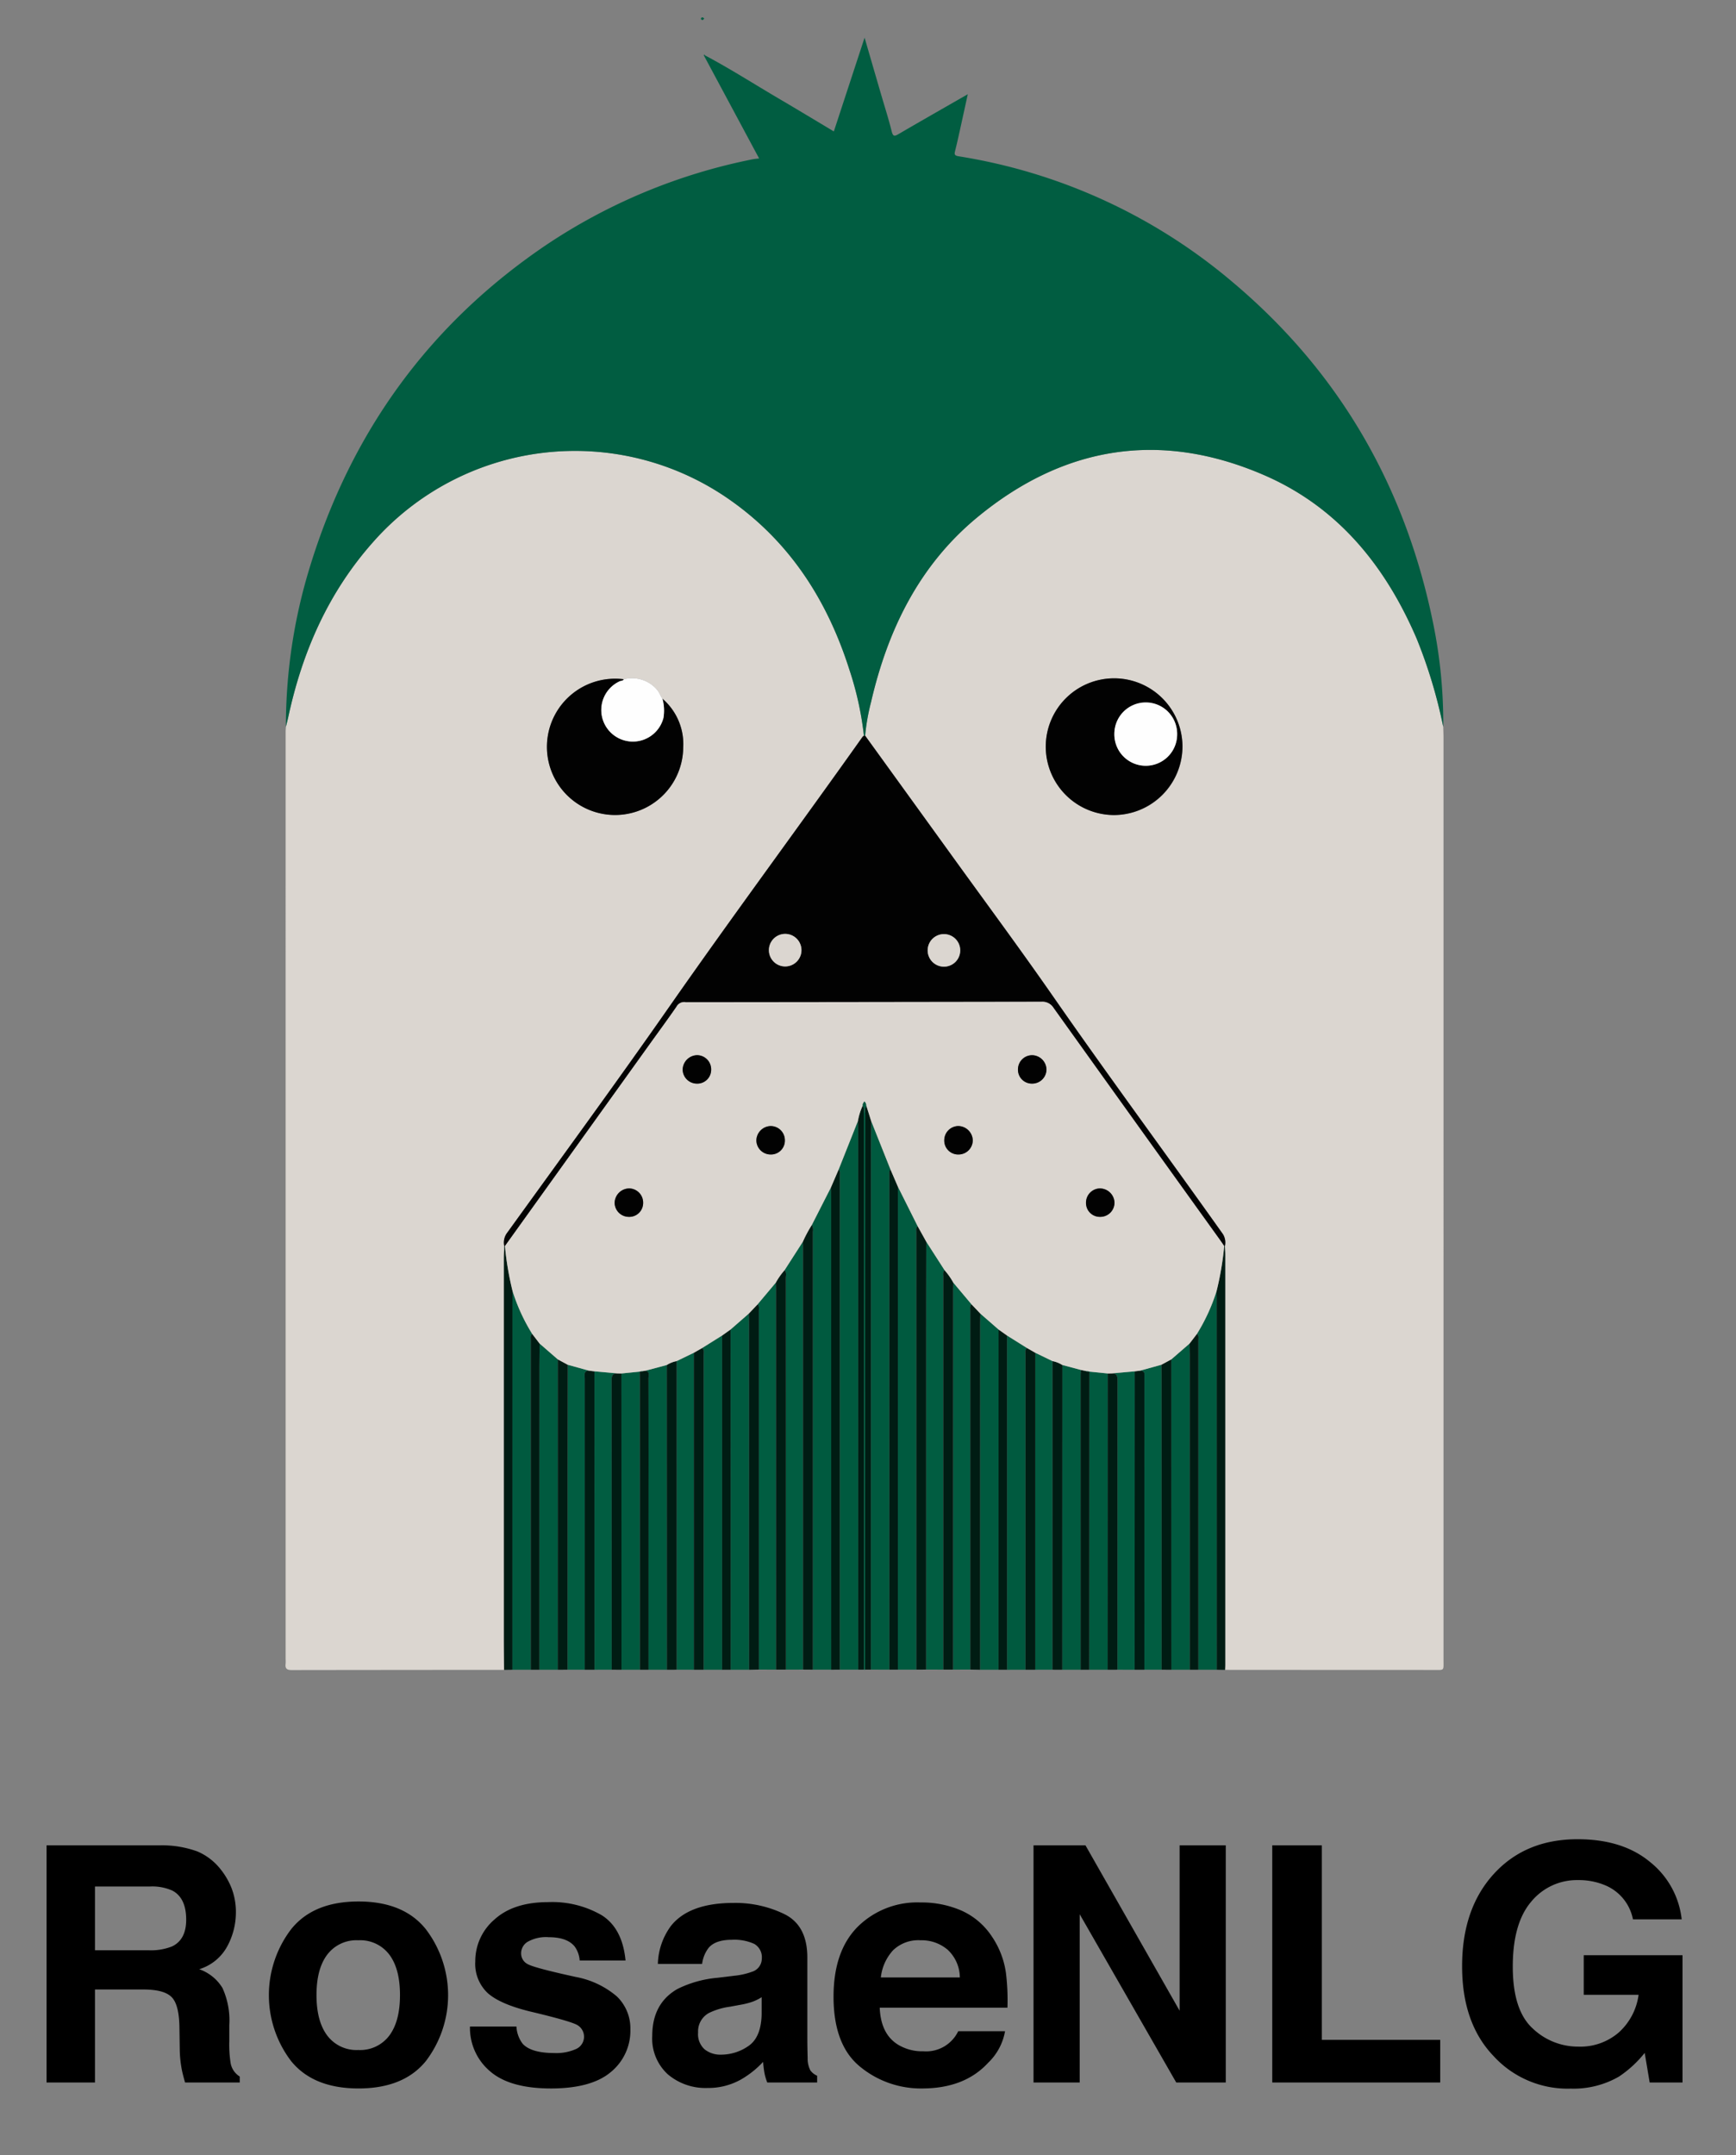 <svg id="Layer_1" data-name="Layer 1" xmlns="http://www.w3.org/2000/svg" viewBox="0 0 300 372.37"><rect x="0" y="0" width="300" height="372.37" fill="#808080" stroke="none"/><defs><style>.cls-1{fill:#015e42;}.cls-2{fill:#dbd6d0;}.cls-3{fill:#015d41;}.cls-4{fill:#005a3f;}.cls-5{fill:#001c13;}.cls-6{fill:#020202;}.cls-7{fill:#fefefe;}</style></defs><path class="cls-1" d="M121.428,3.479c-.215-.055-.408-.184-.23-.394.162-.191.36-.02.51.122C121.619,3.3,121.525,3.391,121.428,3.479Z"/><path class="cls-2" d="M249.408,125.595c.016.651.045,1.302.045,1.953q.003,79.618-0,159.236c-0,1.97.213,1.765-1.765,1.765q-17.992-.002-35.984-.017c.009-.285.026-.571.026-.856q.002-35.386-.001-70.771c-0-.53-.036-1.06-.055-1.59a2.741,2.741,0,0,0-.344-2.074c-9.745-13.724-19.752-27.26-29.36-41.083-5.676-8.167-11.601-16.161-17.422-24.227q-7.514-10.412-15.045-20.813a36.257,36.257,0,0,1,1.013-5.767c2.886-12.513,8.328-23.675,18.369-31.963,14.937-12.329,31.622-15.038,49.502-7.318,12.784,5.52,20.997,15.653,26.411,28.241A85.843,85.843,0,0,1,249.408,125.595Zm-56.874,15.237a11.813,11.813,0,1,0-11.813-11.875A11.907,11.907,0,0,0,192.534,140.832Z"/><path class="cls-2" d="M87.111,288.532q-18.359.01-36.719.034c-.8.002-1.135-.244-1.037-1.047a7.127,7.127,0,0,0,.005-.856q-.001-80.109.001-160.218c0-.284.029-.568.045-.852.151-.629.314-1.255.452-1.887,2.431-11.176,6.901-21.336,14.572-29.992a46.541,46.541,0,0,1,61.664-7.367c10.445,7.305,16.918,17.461,20.719,29.455a55.654,55.654,0,0,1,2.482,11.308,1.729,1.729,0,0,0-.263.244c-11.04,15.564-22.407,30.892-33.331,46.542-9.167,13.133-18.639,26.054-28.007,39.046a2.81,2.81,0,0,0-.554,2.374c-.019.734-.055,1.468-.055,2.202q-.004,32.631-.001,65.261C87.085,284.696,87.102,286.614,87.111,288.532Zm20.695-171.162a11.771,11.771,0,1,0,10.261,11.804,10.331,10.331,0,0,0-3.591-8.445c-.359-.479-.507-1.065-.92-1.536A5.658,5.658,0,0,0,107.806,117.369Z"/><path class="cls-3" d="M149.295,127.109a55.679,55.679,0,0,0-2.483-11.308c-3.8-11.994-10.274-22.15-20.719-29.455A46.541,46.541,0,0,0,64.43,93.712c-7.671,8.656-12.141,18.816-14.572,29.992-.137.632-.301,1.258-.452,1.887a93.511,93.511,0,0,1,4.13-27.58C60.666,74.684,74.159,55.993,94.428,42.3A98.736,98.736,0,0,1,130.095,27.517c.312-.065.634-.083,1.088-.14-3.187-5.939-6.328-11.795-9.47-17.651a.747.747,0,0,0,.145-.142c4.346,2.303,8.484,4.96,12.723,7.447,3.151,1.849,6.276,3.742,9.516,5.677,1.757-5.359,3.483-10.623,5.312-16.2.993,3.416,1.899,6.532,2.806,9.646.634,2.177,1.329,4.34,1.879,6.538.229.917.485.884,1.192.471,3.893-2.272,7.81-4.501,11.958-6.882-.498,2.274-.941,4.314-1.393,6.351-.256,1.153-.507,2.307-.8,3.451-.15.586-.106.803.617.922A96.566,96.566,0,0,1,212.998,48.737c18.453,15.524,29.838,35.296,34.648,58.873a85.238,85.238,0,0,1,1.762,17.985,85.842,85.842,0,0,0-4.609-15.284c-5.414-12.588-13.628-22.721-26.411-28.241-17.88-7.72-34.565-5.011-49.502,7.318-10.041,8.288-15.483,19.45-18.369,31.963a36.227,36.227,0,0,0-1.012,5.767A.381.381,0,0,1,149.295,127.109Z"/><path class="cls-4" d="M153.692,288.495l-3.19-.005q.005-44.82.012-89.64c0-1.714.024-3.427.037-5.141q1.669,4.186,3.338,8.372c-.301.302-.204.688-.204,1.044Q153.684,245.81,153.692,288.495Z"/><path class="cls-4" d="M148.307,288.494q-1.589.003-3.178.006.002-42.626,0-85.252c-0-.394.123-.823-.201-1.166q1.665-4.188,3.329-8.376c.015.529.043,1.058.043,1.587Q148.306,241.893,148.307,288.494Z"/><path class="cls-4" d="M158.351,288.492q-1.593.002-3.186.005.002-41.719.004-83.439,1.707,3.409,3.414,6.819c-.374.32-.236.757-.236,1.147Q158.343,250.757,158.351,288.492Z"/><path class="cls-4" d="M143.644,288.5q-1.588-.002-3.176-.005.003-37.833.002-75.667a1.922,1.922,0,0,0-.162-1.19q1.641-3.221,3.281-6.442c.017.57.048,1.14.048,1.71Q143.643,247.704,143.644,288.5Z"/><path class="cls-3" d="M163.013,288.486q-1.486-.003-2.972-.006.003-31.638.007-63.276c.001-3.549.016-7.098.024-10.647l3.161,4.919c-.354.331-.22.764-.22,1.155Q163.006,254.559,163.013,288.486Z"/><path class="cls-3" d="M138.77,288.483q-1.482.003-2.963.005.001-33.806-.007-67.611c-0-.468.178-.985-.217-1.4q1.581-2.46,3.162-4.921c.008.448.023.897.023,1.345Q138.77,252.192,138.77,288.483Z"/><path class="cls-4" d="M210.268,288.513q-1.589.001-3.178.001.003-28.444.002-56.888c-0-.389.142-.828-.249-1.139a32.456,32.456,0,0,0,3.388-7.376c.01.407.029.813.029,1.22Q210.266,256.422,210.268,288.513Z"/><path class="cls-4" d="M91.724,288.514q-1.589-.001-3.178-.001.003-31.662.008-63.323c0-.692.02-1.384.03-2.076a32.359,32.359,0,0,0,3.389,7.374c-.393.31-.251.75-.251,1.138Q91.717,260.07,91.724,288.514Z"/><path class="cls-3" d="M167.678,288.48l-2.975.007q.004-32.631.01-65.263c0-.53.023-1.06.036-1.59l3.138,3.735c-.34.338-.209.77-.209,1.163Q167.671,257.506,167.678,288.48Z"/><path class="cls-3" d="M134.107,288.49q-1.484-.005-2.968-.011.003-30.974-0-61.948c-0-.393.131-.825-.209-1.163l3.137-3.734c.013.53.036,1.06.036,1.59Q134.107,255.857,134.107,288.49Z"/><path class="cls-4" d="M172.548,288.514l-3.176-.001q.003-29.845.008-59.689c0-.611.032-1.222.048-1.832q1.568,1.368,3.136,2.735Q172.556,259.121,172.548,288.514Z"/><path class="cls-4" d="M129.444,288.514q-1.588 0-3.177.001.003-6.417.006-12.833-.008-22.977-.021-45.955l3.135-2.734c.017.611.048,1.222.048,1.832Q129.443,258.669,129.444,288.514Z"/><path class="cls-4" d="M177.212,288.511q-1.59.003-3.18.006-.002-28.876-.004-57.751l3.442,2.156c-.413.353-.256.834-.256,1.263Q177.205,261.347,177.212,288.511Z"/><path class="cls-4" d="M124.783,288.516l-3.18-.006q.003-27.164-.001-54.327c-0-.428.159-.909-.256-1.262q1.721-1.078,3.442-2.157Z"/><path class="cls-4" d="M205.608,288.515q-1.59-.002-3.18-.004-.005-26.812-.011-53.623,1.574-1.364,3.147-2.729c.012.611.034,1.222.035,1.832Q205.606,261.253,205.608,288.515Z"/><path class="cls-4" d="M96.387,288.511l-3.18.004q.003-26.284.009-52.569c0-1.263.023-2.526.035-3.789q1.573,1.366,3.146,2.731Q96.393,261.7,96.387,288.511Z"/><path class="cls-4" d="M115.243,288.512l-3.177.003q.004-15.526.007-31.051.002-9.658-.012-19.315c-.001-.468.29-1.115-.503-1.306l3.672-.986Z"/><path class="cls-4" d="M186.75,288.515q-1.59-.002-3.179-.003.008-26.327.015-52.654,1.601.426,3.203.852c-.015.325-.044.65-.044.976Q186.745,263.101,186.75,288.515Z"/><path class="cls-4" d="M191.411,288.512l-3.179.002q.003-2.692.007-5.384.01-23.064.019-46.127,1.584.16,3.169.319Z"/><path class="cls-4" d="M110.583,288.514l-3.179-.002q-.007-25.595-.013-51.189,1.584-.159,3.167-.319c.006.612.018,1.223.018,1.835Q110.58,263.677,110.583,288.514Z"/><path class="cls-3" d="M181.877,288.507l-2.97.001q.001-27.382.002-54.763,1.485.718,2.969,1.437Q181.877,261.845,181.877,288.507Z"/><path class="cls-3" d="M119.908,288.508q-1.485-.001-2.97-.001-.001-26.662-.003-53.324,1.485-.719,2.97-1.438Q119.907,261.127,119.908,288.508Z"/><path class="cls-3" d="M200.739,288.506q-1.487.001-2.975.002.003-25.172.006-50.345c0-.204-.019-.409.001-.611.056-.571-.313-.677-.754-.714q1.843-.512,3.686-1.023c.011.57.03,1.14.03,1.711Q200.738,263.016,200.739,288.506Z"/><path class="cls-3" d="M101.051,288.508q-1.487-.001-2.974-.002.002-17.36.006-34.719.005-8.985.03-17.97,1.842.511,3.683,1.021c-1.003.017-.743.772-.743,1.328Q101.043,263.337,101.051,288.508Z"/><path class="cls-3" d="M105.71,288.506q-1.485.002-2.97.003-.007-25.778-.015-51.557,1.998.18,3.997.36c-.994-.052-1.03.564-1.029,1.338Q105.719,263.578,105.71,288.506Z"/><path class="cls-3" d="M196.075,288.51q-1.485-.001-2.969-.003.003-24.929.017-49.857c.001-.775-.038-1.389-1.03-1.336l3.999-.361Q196.083,262.731,196.075,288.51Z"/><path class="cls-5" d="M138.77,288.483q-.001-36.291-.002-72.582c0-.448-.015-.897-.023-1.345a22.154,22.154,0,0,1,1.563-2.918,1.924,1.924,0,0,1,.162,1.19q.003,37.834-.002,75.667Q139.619,288.489,138.77,288.483Z"/><path class="cls-5" d="M160.072,214.557c-.008,3.549-.023,7.098-.024,10.647q-.006,31.638-.007,63.276-.845.006-1.69.011-.005-37.734-.004-75.469c0-.39-.137-.826.236-1.147Q159.328,213.217,160.072,214.557Z"/><path class="cls-5" d="M155.17,205.057q-.002,41.719-.005,83.439-.737-.001-1.474-.001-.005-42.685-.007-85.369c0-.356-.097-.742.204-1.044Q154.53,203.57,155.17,205.057Z"/><path class="cls-5" d="M143.644,288.5q-.003-40.797-.007-81.594c-0-.57-.031-1.14-.048-1.71q.669-1.558,1.339-3.116c.324.344.201.773.201,1.167q.006,42.626,0,85.252Q144.386,288.5,143.644,288.5Z"/><path class="cls-5" d="M134.107,288.49q-.001-32.633-.004-65.265c-0-.53-.023-1.06-.036-1.59a11.809,11.809,0,0,1,1.516-2.157c.395.415.216.932.217,1.4q.013,33.806.007,67.611Z"/><path class="cls-5" d="M164.748,221.634c-.012.53-.035,1.06-.036,1.59q-.007,32.631-.01,65.263l-1.689-.001q-.003-33.927,0-67.854c0-.391-.134-.824.22-1.155A11.892,11.892,0,0,1,164.748,221.634Z"/><path class="cls-5" d="M129.444,288.514q-.003-29.845-.008-59.689c-0-.611-.031-1.222-.048-1.832l1.543-1.624c.34.338.209.77.209,1.163q.007,30.974 0,61.948Q130.292,288.496,129.444,288.514Z"/><path class="cls-5" d="M169.428,226.992c-.017.611-.048,1.222-.048,1.832q-.007,29.845-.008,59.689l-1.694-.033q-.003-30.974-.001-61.949c0-.393-.131-.825.209-1.163Q168.657,226.18,169.428,226.992Z"/><path class="cls-5" d="M88.585,223.114c-.011.692-.03,1.384-.03,2.076q-.006,31.662-.008,63.323l-1.436.019c-.009-1.918-.026-3.836-.026-5.753q-.003-32.631.001-65.261c0-.734.036-1.468.055-2.202l.116-0A53.135,53.135,0,0,0,88.585,223.114Z"/><path class="cls-5" d="M210.268,288.513q-.003-32.091-.008-64.181c-0-.407-.019-.813-.029-1.22a52.976,52.976,0,0,0,1.327-7.797l.116.001c.019.53.055,1.06.055,1.59q.004,35.386.001,70.771c0,.285-.017.571-.026.856Q210.986,288.522,210.268,288.513Z"/><path class="cls-5" d="M119.908,288.508q-.001-27.382-.002-54.764l1.439-.824c.414.353.256.834.256,1.262q.009,27.164.001,54.327Z"/><path class="cls-5" d="M178.909,233.745q-.001,27.382-.002,54.763l-1.695.002q-.002-27.163.003-54.327c0-.428-.157-.909.256-1.263Q178.19,233.333,178.909,233.745Z"/><path class="cls-5" d="M148.307,288.494q-.003-46.601-.007-93.202c-0-.529-.028-1.058-.043-1.587a10.721,10.721,0,0,1,.823-2.655c.387.466.206,1.02.206,1.531q.018,47.955.016,95.911Z"/><path class="cls-5" d="M150.551,193.709c-.013,1.714-.037,3.427-.037,5.141q-.009,44.82-.012,89.64-.492-0-.984-0.0.001-47.94.01-95.879c0-.514-.17-1.065.189-1.541Q150.134,192.389,150.551,193.709Z"/><path class="cls-5" d="M200.739,288.506q-.002-25.49-.006-50.981c-0-.57-.02-1.14-.031-1.71q.857-.463,1.715-.927.005,26.812.011,53.623Q201.583,288.509,200.739,288.506Z"/><path class="cls-5" d="M98.112,235.817q-.015,8.985-.03,17.97-.009,17.36-.006,34.719-.845.003-1.689.005.005-26.811.01-53.622Z"/><path class="cls-5" d="M181.877,288.507q.001-26.663.001-53.325a5.063,5.063,0,0,1,1.708.676q-.008,26.327-.015,52.654Z"/><path class="cls-5" d="M116.936,235.183q.001,26.662.003,53.324-.848.002-1.695.005-.007-26.328-.013-52.655A5.049,5.049,0,0,1,116.936,235.183Z"/><path class="cls-5" d="M102.725,236.953q.007,25.778.015,51.557-.845-.001-1.689-.002-.003-25.171.001-50.341c0-.556-.259-1.31.744-1.328Z"/><path class="cls-5" d="M196.075,288.51q.008-25.779.017-51.557l.925-.114c.442.037.81.144.754.714-.02.202-.001.407-.001.611q-.003,25.172-.006,50.345Z"/><path class="cls-5" d="M192.092,237.313c.992-.052,1.031.562,1.03,1.337q-.026,24.928-.017,49.857l-1.694.006q.008-25.595.015-51.189Z"/><path class="cls-5" d="M105.71,288.506q-.003-24.928-.017-49.856c-.001-.773.035-1.39,1.029-1.338l.668.01q.007,25.595.013,51.189Q106.557,288.509,105.71,288.506Z"/><path class="cls-5" d="M174.029,230.765q.002,28.876.004,57.751l-1.485-.002q.008-29.393.016-58.787Z"/><path class="cls-5" d="M124.783,288.516q.002-28.876.004-57.752l1.466-1.038q.011,22.977.021,45.955.002,6.417-.006,12.833Q125.525,288.515,124.783,288.516Z"/><path class="cls-5" d="M205.608,288.515q-.004-27.262-.009-54.524c-0-.611-.023-1.222-.035-1.833l1.278-1.672c.391.311.249.75.249,1.139q.006,28.444-.002,56.888Q206.349,288.515,205.608,288.515Z"/><path class="cls-5" d="M93.252,232.158c-.012,1.263-.035,2.526-.035,3.789q-.007,26.285-.009,52.569l-1.483-.001q-.004-28.444-.001-56.888c0-.388-.142-.828.251-1.138Q92.613,231.323,93.252,232.158Z"/><path class="cls-5" d="M110.583,288.514q-.003-24.837-.007-49.675c-0-.612-.012-1.223-.018-1.835l.058-.038.069.003a.266.266,0,0,0,.376-.052l.498-.074c.793.19.502.838.503,1.306q.026,9.658.012,19.315-.003,15.526-.007,31.051Z"/><path class="cls-5" d="M188.258,237.004q-.009,23.064-.019,46.127-.001,2.692-.007,5.384l-1.482.001q-.004-25.415-.005-50.829c0-.325.029-.651.044-.976l.969.208a.263.263,0,0,0,.374.051l.069-.004Z"/><path class="cls-4" d="M149.718,191.069c-.359.476-.189,1.027-.189,1.541q-.014,47.94-.01,95.879l-.108.033-.108-.03q-.003-47.956-.016-95.911c-0-.511.181-1.065-.206-1.53-.082-.32.165-.516.287-.759A1.008,1.008,0,0,1,149.718,191.069Z"/><path class="cls-3" d="M121.712,9.727c-.078-.102-.137-.207.002-.299a1.271,1.271,0,0,1,.143.157A.747.747,0,0,1,121.712,9.727Z"/><path class="cls-6" d="M211.674,215.315l-.116-0c-.255-.369-.504-.742-.765-1.105q-14.373-20.019-28.729-40.052a2.258,2.258,0,0,0-2.104-1.061q-30.666.067-61.332.076a.772.772,0,0,1-.122-.001,1.501,1.501,0,0,0-1.606.792c-1.529,2.214-3.126,4.381-4.694,6.567q-12.475,17.392-24.948,34.785l-.116 0a2.81,2.81,0,0,1,.554-2.374c9.368-12.992,18.84-25.913,28.007-39.046,10.924-15.65,22.291-30.978,33.331-46.542a1.729,1.729,0,0,1,.263-.244.385.385,0,0,0,.21.009q7.523,10.405,15.044,20.812c5.821,8.066,11.746,16.06,17.422,24.227,9.607,13.823,19.615,27.359,29.36,41.083A2.741,2.741,0,0,1,211.674,215.315Zm-73.174-51.13a2.811,2.811,0,0,0-5.621-.08,2.811,2.811,0,1,0,5.621.08Zm27.437.037a2.813,2.813,0,0,0-5.622-.154,2.813,2.813,0,1,0,5.622.154Z"/><path class="cls-6" d="M192.534,140.832a11.813,11.813,0,1,1,11.809-11.882A11.9,11.9,0,0,1,192.534,140.832Zm10.89-13.935a5.426,5.426,0,1,0-5.482,5.396A5.401,5.401,0,0,0,203.424,126.896Z"/><path class="cls-6" d="M114.476,120.729a10.331,10.331,0,0,1,3.591,8.445,11.777,11.777,0,1,1-10.261-11.804c-.153.305-.492.241-.737.36a5.455,5.455,0,1,0,7.581,6.324A7.612,7.612,0,0,0,114.476,120.729Z"/><path class="cls-7" d="M114.476,120.729a7.612,7.612,0,0,1,.173,3.324,5.459,5.459,0,1,1-7.581-6.324c.245-.119.585-.055.737-.36a5.658,5.658,0,0,1,5.751,1.823C113.969,119.663,114.117,120.25,114.476,120.729Z"/><path class="cls-2" d="M87.257,215.315q12.474-17.392,24.948-34.785c1.568-2.187,3.166-4.353,4.694-6.567a1.501,1.501,0,0,1,1.606-.792.772.772,0,0,0,.122.001q30.666-.028,61.332-.076a2.258,2.258,0,0,1,2.104,1.061q14.332,20.049,28.729,40.052c.261.364.51.737.765,1.105a52.976,52.976,0,0,1-1.327,7.797,32.457,32.457,0,0,1-3.388,7.376l-1.278,1.671q-1.574,1.364-3.147,2.729-.858.464-1.715.927-1.843.511-3.686,1.023l-.925.114q-1.999.18-3.999.361l-.666.01q-1.584-.16-3.169-.319l-.058-.038-.069.004q-.187-.025-.373-.051l-.969-.208q-1.601-.426-3.203-.852a5.063,5.063,0,0,0-1.708-.676q-1.484-.718-2.969-1.437-.719-.412-1.439-.824l-3.442-2.156q-.732-.519-1.465-1.038-1.568-1.368-3.136-2.735-.771-.812-1.542-1.623l-3.138-3.735a11.892,11.892,0,0,0-1.515-2.157q-1.581-2.46-3.161-4.92-.744-1.34-1.488-2.681-1.707-3.41-3.414-6.819-.64-1.487-1.281-2.975-1.669-4.187-3.338-8.373-.417-1.32-.833-2.64a1.008,1.008,0,0,0-.351-.777c-.122.243-.368.439-.287.759a10.716,10.716,0,0,0-.823,2.654q-1.665,4.188-3.33,8.376-.669,1.557-1.339,3.116-1.641,3.221-3.281,6.442a22.148,22.148,0,0,0-1.563,2.918q-1.581,2.46-3.162,4.921a11.808,11.808,0,0,0-1.516,2.157l-3.137,3.734-1.543,1.624q-1.568,1.367-3.135,2.734l-1.466,1.038q-1.721,1.079-3.442,2.157l-1.439.823q-1.485.719-2.97,1.438a5.049,5.049,0,0,0-1.706.674q-1.836.493-3.672.986l-.498.074-.376.052-.069-.003-.058.038q-1.583.159-3.167.318l-.668-.01q-1.998-.18-3.997-.36l-.93-.114q-1.842-.511-3.683-1.022-.858-.464-1.714-.928-1.573-1.366-3.146-2.731-.638-.835-1.277-1.67a32.358,32.358,0,0,1-3.389-7.374A53.136,53.136,0,0,1,87.257,215.315Zm102.9-5.055a2.455,2.455,0,0,0,2.439-2.509,2.543,2.543,0,0,0-2.576-2.406,2.461,2.461,0,0,0-2.349,2.48A2.396,2.396,0,0,0,190.158,210.26Zm-79.015-2.399a2.454,2.454,0,0,0-2.432-2.517,2.554,2.554,0,0,0-2.495,2.493,2.459,2.459,0,0,0,2.407,2.423A2.395,2.395,0,0,0,111.142,207.861Zm11.757-23.027a2.454,2.454,0,0,0-2.437-2.513,2.557,2.557,0,0,0-2.491,2.497,2.464,2.464,0,0,0,2.412,2.42A2.396,2.396,0,0,0,122.899,184.834Zm42.736,14.65a2.46,2.46,0,0,0,2.472-2.478,2.545,2.545,0,0,0-2.546-2.439,2.463,2.463,0,0,0-2.38,2.451A2.399,2.399,0,0,0,165.634,199.484Zm-30-2.47a2.447,2.447,0,0,0-2.502-2.442,2.534,2.534,0,0,0-2.423,2.436,2.463,2.463,0,0,0,2.475,2.476A2.394,2.394,0,0,0,135.634,197.014Zm40.282-12.259a2.398,2.398,0,0,0,2.437,2.485,2.463,2.463,0,0,0,2.49-2.462,2.536,2.536,0,0,0-2.408-2.45A2.451,2.451,0,0,0,175.916,184.754Z"/><path class="cls-4" d="M110.684,236.97l.376-.052A.266.266,0,0,1,110.684,236.97Z"/><path class="cls-4" d="M187.758,236.919q.187.026.373.051A.263.263,0,0,1,187.758,236.919Z"/><path class="cls-2" d="M138.5,164.184a2.811,2.811,0,1,1-5.621-.08,2.811,2.811,0,0,1,5.621.08Z"/><path class="cls-2" d="M165.937,164.222a2.813,2.813,0,1,1-5.622-.154,2.813,2.813,0,0,1,5.622.154Z"/><path class="cls-7" d="M203.424,126.896a5.426,5.426,0,1,1-10.851-.104,5.426,5.426,0,1,1,10.851.104Z"/><path class="cls-6" d="M190.158,210.26a2.396,2.396,0,0,1-2.486-2.435,2.461,2.461,0,0,1,2.349-2.48,2.543,2.543,0,0,1,2.576,2.406A2.455,2.455,0,0,1,190.158,210.26Z"/><path class="cls-6" d="M111.142,207.861a2.395,2.395,0,0,1-2.52,2.399,2.459,2.459,0,0,1-2.407-2.423,2.554,2.554,0,0,1,2.495-2.493A2.454,2.454,0,0,1,111.142,207.861Z"/><path class="cls-6" d="M122.899,184.834a2.396,2.396,0,0,1-2.516,2.404,2.464,2.464,0,0,1-2.412-2.42,2.557,2.557,0,0,1,2.491-2.497A2.454,2.454,0,0,1,122.899,184.834Z"/><path class="cls-6" d="M165.634,199.484a2.399,2.399,0,0,1-2.455-2.466,2.463,2.463,0,0,1,2.38-2.451,2.545,2.545,0,0,1,2.546,2.439A2.46,2.46,0,0,1,165.634,199.484Z"/><path class="cls-6" d="M135.634,197.014a2.394,2.394,0,0,1-2.45,2.47,2.463,2.463,0,0,1-2.475-2.476,2.534,2.534,0,0,1,2.423-2.436A2.447,2.447,0,0,1,135.634,197.014Z"/><path class="cls-6" d="M175.916,184.754a2.451,2.451,0,0,1,2.518-2.428,2.536,2.536,0,0,1,2.408,2.45,2.463,2.463,0,0,1-2.49,2.462A2.398,2.398,0,0,1,175.916,184.754Z"/><path d="M34.11,319.909a10.123,10.123,0,0,1,3.836,2.864,12.747,12.747,0,0,1,2.06,3.447,11.483,11.483,0,0,1,.759,4.309,12.281,12.281,0,0,1-1.473,5.741,8.235,8.235,0,0,1-4.865,3.989,7.656,7.656,0,0,1,4.017,3.239,13.483,13.483,0,0,1,1.182,6.408v2.752a20.697,20.697,0,0,0,.226,3.809,3.42,3.42,0,0,0,1.581,2.336V359.832H31.98q-.39-1.362-.556-2.196a20.161,20.161,0,0,1-.362-3.53l-.055-3.81q-.053-3.92-1.354-5.227-1.302-1.307-4.878-1.307H16.412V359.832H8.044V318.854H27.644A17.838,17.838,0,0,1,34.11,319.909ZM16.412,325.97v11.01h9.215a9.815,9.815,0,0,0,4.119-.667q2.429-1.167,2.429-4.615,0-3.725-2.35-5.004a8.482,8.482,0,0,0-3.96-.724Z"/><path d="M73.599,356.125q-3.836,4.736-11.648,4.735-7.813,0-11.649-4.735a18.802,18.802,0,0,1,0-22.764q3.836-4.805,11.649-4.806,7.812,0,11.648,4.806a18.8,18.8,0,0,1,0,22.764Zm-6.338-4.379q1.862-2.471,1.862-7.024,0-4.553-1.862-7.009a6.299,6.299,0,0,0-5.338-2.457,6.336,6.336,0,0,0-5.352,2.457q-1.876,2.457-1.876,7.009,0,4.554,1.876,7.024a6.322,6.322,0,0,0,5.352,2.47A6.285,6.285,0,0,0,67.261,351.746Z"/><path d="M89.251,350.157a5.277,5.277,0,0,0,1.089,3.003q1.48,1.583,5.475,1.584a8.386,8.386,0,0,0,3.729-.694,2.329,2.329,0,0,0,.269-4.115q-1.114-.694-8.289-2.391-5.165-1.279-7.278-3.197a6.93,6.93,0,0,1-2.113-5.449,9.441,9.441,0,0,1,3.301-7.214q3.302-3.016,9.292-3.017a17.073,17.073,0,0,1,9.264,2.266q3.58,2.266,4.11,7.826h-7.923a4.687,4.687,0,0,0-.864-2.419q-1.311-1.611-4.46-1.612a6.418,6.418,0,0,0-3.694.807,2.318,2.318,0,0,0-1.101,1.89,2.069,2.069,0,0,0,1.171,1.975q1.17.64,8.273,2.196A15.174,15.174,0,0,1,106.599,344.958a7.638,7.638,0,0,1,2.335,5.699,9.201,9.201,0,0,1-3.357,7.354q-3.357,2.851-10.376,2.85-7.159,0-10.572-3.016a9.806,9.806,0,0,1-3.413-7.688Z"/><path d="M126.775,341.399a12.535,12.535,0,0,0,3.165-.694,2.384,2.384,0,0,0,1.708-2.252,2.663,2.663,0,0,0-1.311-2.572,8.281,8.281,0,0,0-3.847-.709q-2.845,0-4.03,1.391a5.731,5.731,0,0,0-1.127,2.78h-7.646a11.59,11.59,0,0,1,2.234-6.533q3.155-4.003,10.834-4.004a19.322,19.322,0,0,1,8.879,1.974q3.881,1.975,3.881,7.451v13.9q0,1.446.056,3.503a4.404,4.404,0,0,0,.473,2.113,2.827,2.827,0,0,0,1.168.917v1.168h-8.619a8.796,8.796,0,0,1-.5-1.724q-.139-.806-.222-1.835a16.361,16.361,0,0,1-3.803,3.03,11.491,11.491,0,0,1-5.816,1.474,10.034,10.034,0,0,1-6.837-2.35,8.352,8.352,0,0,1-2.699-6.658q0-5.588,4.341-8.09a19.395,19.395,0,0,1,7.002-1.946Zm4.845,3.698a8.82,8.82,0,0,1-1.536.765,13.049,13.049,0,0,1-2.128.542l-1.804.333a11.846,11.846,0,0,0-3.642,1.085,3.618,3.618,0,0,0-1.872,3.363,3.514,3.514,0,0,0,1.144,2.934,4.343,4.343,0,0,0,2.78.903,8.281,8.281,0,0,0,4.785-1.501q2.188-1.501,2.272-5.478Z"/><path d="M166.185,330.143a12.331,12.331,0,0,1,5.236,4.482,14.891,14.891,0,0,1,2.415,6.266,38.702,38.702,0,0,1,.261,6.014h-22.071q.185,4.56,3.169,6.395a8.049,8.049,0,0,0,4.369,1.14,6.153,6.153,0,0,0,6.03-3.475h8.089a9.895,9.895,0,0,1-2.938,5.477q-4.072,4.421-11.401,4.42a16.515,16.515,0,0,1-10.674-3.729q-4.625-3.728-4.624-12.132,0-7.874,4.174-12.075a14.607,14.607,0,0,1,10.836-4.202A17.259,17.259,0,0,1,166.185,330.143Zm-11.854,6.845a8.235,8.235,0,0,0-2.111,4.69H165.871a6.609,6.609,0,0,0-2.11-4.788,6.944,6.944,0,0,0-4.699-1.634A6.284,6.284,0,0,0,154.331,336.987Z"/><path d="M178.604,318.854h8.977l16.267,28.573V318.854h7.979V359.832h-8.561L186.583,330.756V359.832h-7.979Z"/><path d="M219.861,318.854h8.563v33.611h20.461V359.832H219.861Z"/><path d="M282.192,331.642a8.026,8.026,0,0,0-4.754-5.866,11.681,11.681,0,0,0-4.698-.917,10.211,10.211,0,0,0-8.132,3.732q-3.184,3.732-3.183,11.223,0,7.548,3.447,10.684a11.333,11.333,0,0,0,7.84,3.136,10.166,10.166,0,0,0,7.062-2.473,10.669,10.669,0,0,0,3.392-6.479h-9.48v-6.84h17.07V359.832H285.083l-.862-5.115a19.594,19.594,0,0,1-4.448,4.096,15.701,15.701,0,0,1-8.34,2.076,17.333,17.333,0,0,1-13.345-5.641q-5.421-5.667-5.421-15.503,0-9.946,5.477-15.947,5.477-6.001,14.484-6.001,7.812,0,12.552,3.961a14.731,14.731,0,0,1,5.435,9.884Z"/></svg>